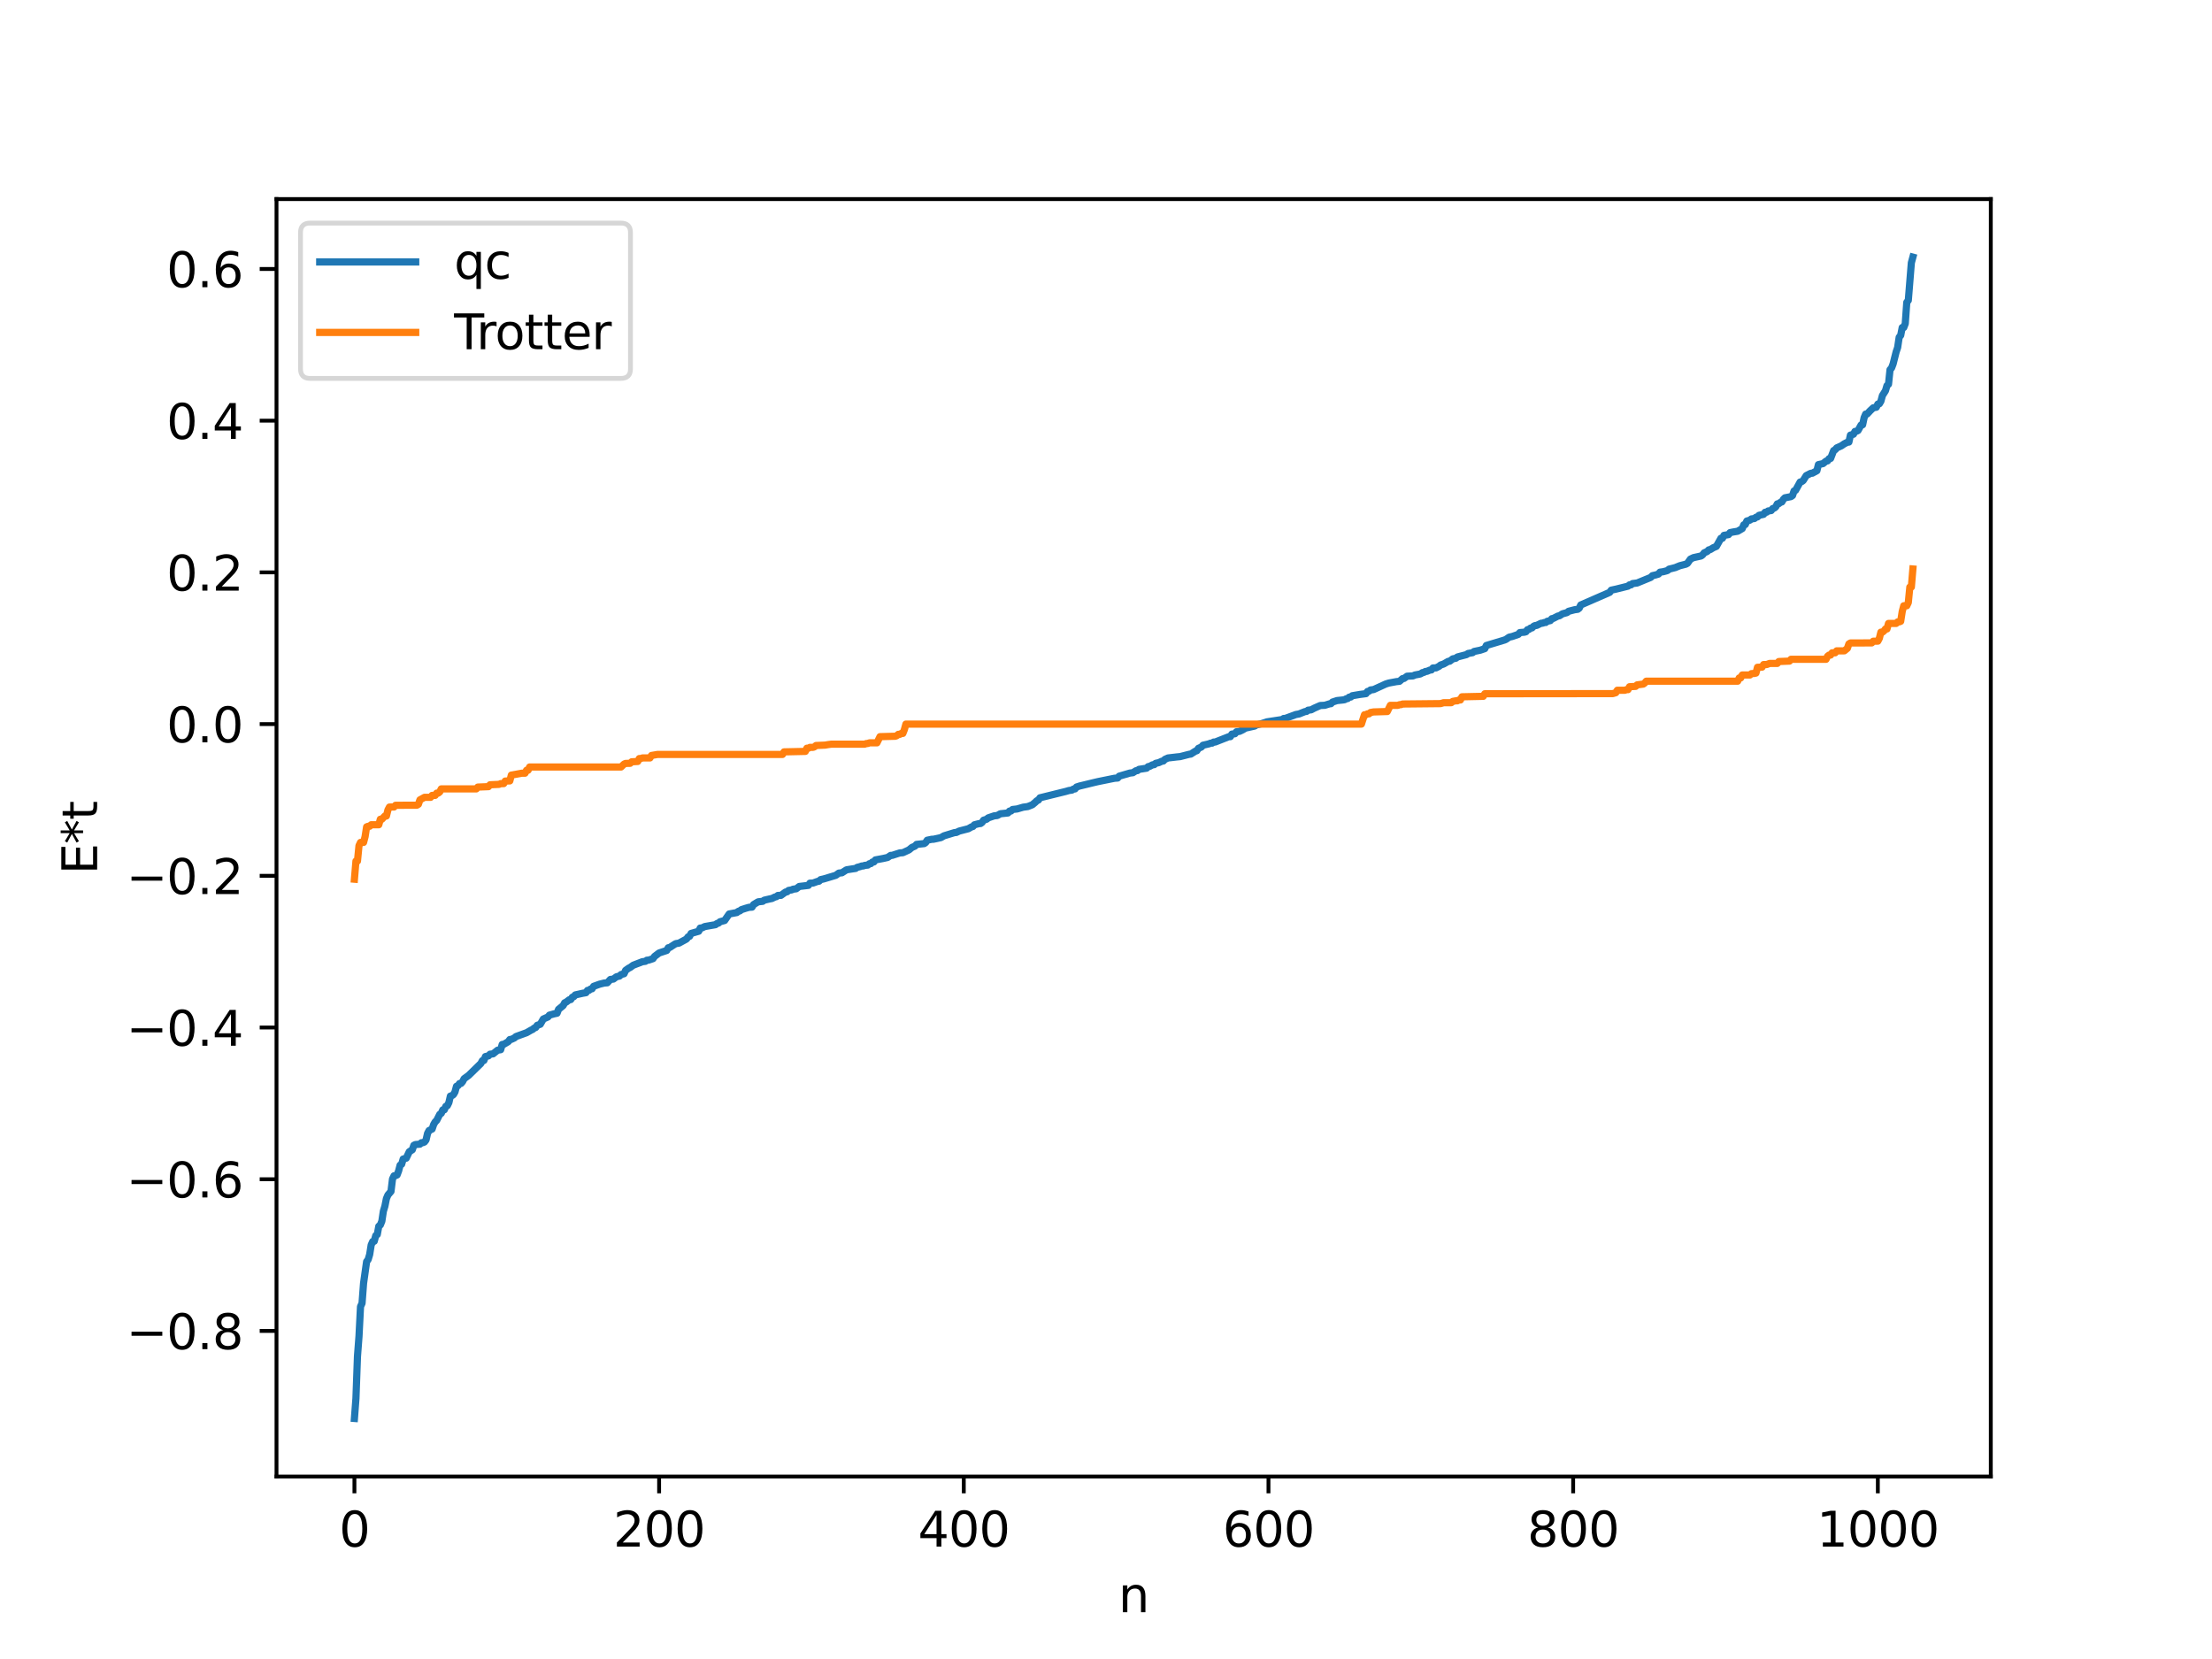 <?xml version="1.0" encoding="utf-8" standalone="no"?>
<!DOCTYPE svg PUBLIC "-//W3C//DTD SVG 1.1//EN"
  "http://www.w3.org/Graphics/SVG/1.1/DTD/svg11.dtd">
<svg xmlns:xlink="http://www.w3.org/1999/xlink" width="460.8pt" height="345.6pt" viewBox="0 0 460.8 345.6" xmlns="http://www.w3.org/2000/svg" version="1.1">
 <defs>
  <style type="text/css">*{stroke-linejoin: round; stroke-linecap: butt}</style>
 </defs>
 <g id="figure_1">
  <g id="patch_1">
   <path d="M 0 345.6 
L 460.8 345.6 
L 460.8 0 
L 0 0 
z
" style="fill: #ffffff"/>
  </g>
  <g id="axes_1">
   <g id="patch_2">
    <path d="M 57.6 307.584 
L 414.72 307.584 
L 414.72 41.472 
L 57.6 41.472 
z
" style="fill: #ffffff"/>
   </g>
   <g id="matplotlib.axis_1">
    <g id="xtick_1">
     <g id="line2d_1">
      <defs>
       <path id="md01fcd0a66" d="M 0 0 
L 0 3.5 
" style="stroke: #000000; stroke-width: 0.8"/>
      </defs>
      <g>
       <use xlink:href="#md01fcd0a66" x="73.833" y="307.584" style="stroke: #000000; stroke-width: 0.8"/>
      </g>
     </g>
     <g id="text_1">
      <!-- 0 -->
      <g transform="translate(70.651 322.182) scale(0.1 -0.1)">
       <defs>
        <path id="DejaVuSans-30" d="M 2034 4250 
Q 1547 4250 1301 3770 
Q 1056 3291 1056 2328 
Q 1056 1369 1301 889 
Q 1547 409 2034 409 
Q 2525 409 2770 889 
Q 3016 1369 3016 2328 
Q 3016 3291 2770 3770 
Q 2525 4250 2034 4250 
z
M 2034 4750 
Q 2819 4750 3233 4129 
Q 3647 3509 3647 2328 
Q 3647 1150 3233 529 
Q 2819 -91 2034 -91 
Q 1250 -91 836 529 
Q 422 1150 422 2328 
Q 422 3509 836 4129 
Q 1250 4750 2034 4750 
z
" transform="scale(0.016)"/>
       </defs>
       <use xlink:href="#DejaVuSans-30"/>
      </g>
     </g>
    </g>
    <g id="xtick_2">
     <g id="line2d_2">
      <g>
       <use xlink:href="#md01fcd0a66" x="137.304" y="307.584" style="stroke: #000000; stroke-width: 0.8"/>
      </g>
     </g>
     <g id="text_2">
      <!-- 200 -->
      <g transform="translate(127.76 322.182) scale(0.1 -0.1)">
       <defs>
        <path id="DejaVuSans-32" d="M 1228 531 
L 3431 531 
L 3431 0 
L 469 0 
L 469 531 
Q 828 903 1448 1529 
Q 2069 2156 2228 2338 
Q 2531 2678 2651 2914 
Q 2772 3150 2772 3378 
Q 2772 3750 2511 3984 
Q 2250 4219 1831 4219 
Q 1534 4219 1204 4116 
Q 875 4013 500 3803 
L 500 4441 
Q 881 4594 1212 4672 
Q 1544 4750 1819 4750 
Q 2544 4750 2975 4387 
Q 3406 4025 3406 3419 
Q 3406 3131 3298 2873 
Q 3191 2616 2906 2266 
Q 2828 2175 2409 1742 
Q 1991 1309 1228 531 
z
" transform="scale(0.016)"/>
       </defs>
       <use xlink:href="#DejaVuSans-32"/>
       <use xlink:href="#DejaVuSans-30" x="63.623"/>
       <use xlink:href="#DejaVuSans-30" x="127.246"/>
      </g>
     </g>
    </g>
    <g id="xtick_3">
     <g id="line2d_3">
      <g>
       <use xlink:href="#md01fcd0a66" x="200.775" y="307.584" style="stroke: #000000; stroke-width: 0.8"/>
      </g>
     </g>
     <g id="text_3">
      <!-- 400 -->
      <g transform="translate(191.231 322.182) scale(0.1 -0.1)">
       <defs>
        <path id="DejaVuSans-34" d="M 2419 4116 
L 825 1625 
L 2419 1625 
L 2419 4116 
z
M 2253 4666 
L 3047 4666 
L 3047 1625 
L 3713 1625 
L 3713 1100 
L 3047 1100 
L 3047 0 
L 2419 0 
L 2419 1100 
L 313 1100 
L 313 1709 
L 2253 4666 
z
" transform="scale(0.016)"/>
       </defs>
       <use xlink:href="#DejaVuSans-34"/>
       <use xlink:href="#DejaVuSans-30" x="63.623"/>
       <use xlink:href="#DejaVuSans-30" x="127.246"/>
      </g>
     </g>
    </g>
    <g id="xtick_4">
     <g id="line2d_4">
      <g>
       <use xlink:href="#md01fcd0a66" x="264.246" y="307.584" style="stroke: #000000; stroke-width: 0.8"/>
      </g>
     </g>
     <g id="text_4">
      <!-- 600 -->
      <g transform="translate(254.702 322.182) scale(0.1 -0.1)">
       <defs>
        <path id="DejaVuSans-36" d="M 2113 2584 
Q 1688 2584 1439 2293 
Q 1191 2003 1191 1497 
Q 1191 994 1439 701 
Q 1688 409 2113 409 
Q 2538 409 2786 701 
Q 3034 994 3034 1497 
Q 3034 2003 2786 2293 
Q 2538 2584 2113 2584 
z
M 3366 4563 
L 3366 3988 
Q 3128 4100 2886 4159 
Q 2644 4219 2406 4219 
Q 1781 4219 1451 3797 
Q 1122 3375 1075 2522 
Q 1259 2794 1537 2939 
Q 1816 3084 2150 3084 
Q 2853 3084 3261 2657 
Q 3669 2231 3669 1497 
Q 3669 778 3244 343 
Q 2819 -91 2113 -91 
Q 1303 -91 875 529 
Q 447 1150 447 2328 
Q 447 3434 972 4092 
Q 1497 4750 2381 4750 
Q 2619 4750 2861 4703 
Q 3103 4656 3366 4563 
z
" transform="scale(0.016)"/>
       </defs>
       <use xlink:href="#DejaVuSans-36"/>
       <use xlink:href="#DejaVuSans-30" x="63.623"/>
       <use xlink:href="#DejaVuSans-30" x="127.246"/>
      </g>
     </g>
    </g>
    <g id="xtick_5">
     <g id="line2d_5">
      <g>
       <use xlink:href="#md01fcd0a66" x="327.717" y="307.584" style="stroke: #000000; stroke-width: 0.8"/>
      </g>
     </g>
     <g id="text_5">
      <!-- 800 -->
      <g transform="translate(318.173 322.182) scale(0.1 -0.1)">
       <defs>
        <path id="DejaVuSans-38" d="M 2034 2216 
Q 1584 2216 1326 1975 
Q 1069 1734 1069 1313 
Q 1069 891 1326 650 
Q 1584 409 2034 409 
Q 2484 409 2743 651 
Q 3003 894 3003 1313 
Q 3003 1734 2745 1975 
Q 2488 2216 2034 2216 
z
M 1403 2484 
Q 997 2584 770 2862 
Q 544 3141 544 3541 
Q 544 4100 942 4425 
Q 1341 4750 2034 4750 
Q 2731 4750 3128 4425 
Q 3525 4100 3525 3541 
Q 3525 3141 3298 2862 
Q 3072 2584 2669 2484 
Q 3125 2378 3379 2068 
Q 3634 1759 3634 1313 
Q 3634 634 3220 271 
Q 2806 -91 2034 -91 
Q 1263 -91 848 271 
Q 434 634 434 1313 
Q 434 1759 690 2068 
Q 947 2378 1403 2484 
z
M 1172 3481 
Q 1172 3119 1398 2916 
Q 1625 2713 2034 2713 
Q 2441 2713 2670 2916 
Q 2900 3119 2900 3481 
Q 2900 3844 2670 4047 
Q 2441 4250 2034 4250 
Q 1625 4250 1398 4047 
Q 1172 3844 1172 3481 
z
" transform="scale(0.016)"/>
       </defs>
       <use xlink:href="#DejaVuSans-38"/>
       <use xlink:href="#DejaVuSans-30" x="63.623"/>
       <use xlink:href="#DejaVuSans-30" x="127.246"/>
      </g>
     </g>
    </g>
    <g id="xtick_6">
     <g id="line2d_6">
      <g>
       <use xlink:href="#md01fcd0a66" x="391.188" y="307.584" style="stroke: #000000; stroke-width: 0.8"/>
      </g>
     </g>
     <g id="text_6">
      <!-- 1000 -->
      <g transform="translate(378.463 322.182) scale(0.1 -0.1)">
       <defs>
        <path id="DejaVuSans-31" d="M 794 531 
L 1825 531 
L 1825 4091 
L 703 3866 
L 703 4441 
L 1819 4666 
L 2450 4666 
L 2450 531 
L 3481 531 
L 3481 0 
L 794 0 
L 794 531 
z
" transform="scale(0.016)"/>
       </defs>
       <use xlink:href="#DejaVuSans-31"/>
       <use xlink:href="#DejaVuSans-30" x="63.623"/>
       <use xlink:href="#DejaVuSans-30" x="127.246"/>
       <use xlink:href="#DejaVuSans-30" x="190.869"/>
      </g>
     </g>
    </g>
    <g id="text_7">
     <!-- n -->
     <g transform="translate(232.991 335.861) scale(0.1 -0.1)">
      <defs>
       <path id="DejaVuSans-6e" d="M 3513 2113 
L 3513 0 
L 2938 0 
L 2938 2094 
Q 2938 2591 2744 2837 
Q 2550 3084 2163 3084 
Q 1697 3084 1428 2787 
Q 1159 2491 1159 1978 
L 1159 0 
L 581 0 
L 581 3500 
L 1159 3500 
L 1159 2956 
Q 1366 3272 1645 3428 
Q 1925 3584 2291 3584 
Q 2894 3584 3203 3211 
Q 3513 2838 3513 2113 
z
" transform="scale(0.016)"/>
      </defs>
      <use xlink:href="#DejaVuSans-6e"/>
     </g>
    </g>
   </g>
   <g id="matplotlib.axis_2">
    <g id="ytick_1">
     <g id="line2d_7">
      <defs>
       <path id="m569a013bcc" d="M 0 0 
L -3.5 0 
" style="stroke: #000000; stroke-width: 0.8"/>
      </defs>
      <g>
       <use xlink:href="#m569a013bcc" x="57.6" y="277.254" style="stroke: #000000; stroke-width: 0.8"/>
      </g>
     </g>
     <g id="text_8">
      <!-- −0.8 -->
      <g transform="translate(26.317 281.053) scale(0.1 -0.1)">
       <defs>
        <path id="DejaVuSans-2212" d="M 678 2272 
L 4684 2272 
L 4684 1741 
L 678 1741 
L 678 2272 
z
" transform="scale(0.016)"/>
        <path id="DejaVuSans-2e" d="M 684 794 
L 1344 794 
L 1344 0 
L 684 0 
L 684 794 
z
" transform="scale(0.016)"/>
       </defs>
       <use xlink:href="#DejaVuSans-2212"/>
       <use xlink:href="#DejaVuSans-30" x="83.789"/>
       <use xlink:href="#DejaVuSans-2e" x="147.412"/>
       <use xlink:href="#DejaVuSans-38" x="179.199"/>
      </g>
     </g>
    </g>
    <g id="ytick_2">
     <g id="line2d_8">
      <g>
       <use xlink:href="#m569a013bcc" x="57.6" y="245.651" style="stroke: #000000; stroke-width: 0.8"/>
      </g>
     </g>
     <g id="text_9">
      <!-- −0.6 -->
      <g transform="translate(26.317 249.45) scale(0.1 -0.1)">
       <use xlink:href="#DejaVuSans-2212"/>
       <use xlink:href="#DejaVuSans-30" x="83.789"/>
       <use xlink:href="#DejaVuSans-2e" x="147.412"/>
       <use xlink:href="#DejaVuSans-36" x="179.199"/>
      </g>
     </g>
    </g>
    <g id="ytick_3">
     <g id="line2d_9">
      <g>
       <use xlink:href="#m569a013bcc" x="57.6" y="214.048" style="stroke: #000000; stroke-width: 0.8"/>
      </g>
     </g>
     <g id="text_10">
      <!-- −0.4 -->
      <g transform="translate(26.317 217.847) scale(0.1 -0.1)">
       <use xlink:href="#DejaVuSans-2212"/>
       <use xlink:href="#DejaVuSans-30" x="83.789"/>
       <use xlink:href="#DejaVuSans-2e" x="147.412"/>
       <use xlink:href="#DejaVuSans-34" x="179.199"/>
      </g>
     </g>
    </g>
    <g id="ytick_4">
     <g id="line2d_10">
      <g>
       <use xlink:href="#m569a013bcc" x="57.6" y="182.445" style="stroke: #000000; stroke-width: 0.8"/>
      </g>
     </g>
     <g id="text_11">
      <!-- −0.2 -->
      <g transform="translate(26.317 186.244) scale(0.1 -0.1)">
       <use xlink:href="#DejaVuSans-2212"/>
       <use xlink:href="#DejaVuSans-30" x="83.789"/>
       <use xlink:href="#DejaVuSans-2e" x="147.412"/>
       <use xlink:href="#DejaVuSans-32" x="179.199"/>
      </g>
     </g>
    </g>
    <g id="ytick_5">
     <g id="line2d_11">
      <g>
       <use xlink:href="#m569a013bcc" x="57.6" y="150.842" style="stroke: #000000; stroke-width: 0.8"/>
      </g>
     </g>
     <g id="text_12">
      <!-- 0.0 -->
      <g transform="translate(34.697 154.641) scale(0.1 -0.1)">
       <use xlink:href="#DejaVuSans-30"/>
       <use xlink:href="#DejaVuSans-2e" x="63.623"/>
       <use xlink:href="#DejaVuSans-30" x="95.41"/>
      </g>
     </g>
    </g>
    <g id="ytick_6">
     <g id="line2d_12">
      <g>
       <use xlink:href="#m569a013bcc" x="57.6" y="119.239" style="stroke: #000000; stroke-width: 0.8"/>
      </g>
     </g>
     <g id="text_13">
      <!-- 0.2 -->
      <g transform="translate(34.697 123.038) scale(0.1 -0.1)">
       <use xlink:href="#DejaVuSans-30"/>
       <use xlink:href="#DejaVuSans-2e" x="63.623"/>
       <use xlink:href="#DejaVuSans-32" x="95.41"/>
      </g>
     </g>
    </g>
    <g id="ytick_7">
     <g id="line2d_13">
      <g>
       <use xlink:href="#m569a013bcc" x="57.6" y="87.636" style="stroke: #000000; stroke-width: 0.8"/>
      </g>
     </g>
     <g id="text_14">
      <!-- 0.4 -->
      <g transform="translate(34.697 91.435) scale(0.1 -0.1)">
       <use xlink:href="#DejaVuSans-30"/>
       <use xlink:href="#DejaVuSans-2e" x="63.623"/>
       <use xlink:href="#DejaVuSans-34" x="95.41"/>
      </g>
     </g>
    </g>
    <g id="ytick_8">
     <g id="line2d_14">
      <g>
       <use xlink:href="#m569a013bcc" x="57.6" y="56.033" style="stroke: #000000; stroke-width: 0.8"/>
      </g>
     </g>
     <g id="text_15">
      <!-- 0.6 -->
      <g transform="translate(34.697 59.832) scale(0.1 -0.1)">
       <use xlink:href="#DejaVuSans-30"/>
       <use xlink:href="#DejaVuSans-2e" x="63.623"/>
       <use xlink:href="#DejaVuSans-36" x="95.41"/>
      </g>
     </g>
    </g>
    <g id="text_16">
     <!-- E*t -->
     <g transform="translate(20.238 182.148) rotate(-90) scale(0.1 -0.1)">
      <defs>
       <path id="DejaVuSans-45" d="M 628 4666 
L 3578 4666 
L 3578 4134 
L 1259 4134 
L 1259 2753 
L 3481 2753 
L 3481 2222 
L 1259 2222 
L 1259 531 
L 3634 531 
L 3634 0 
L 628 0 
L 628 4666 
z
" transform="scale(0.016)"/>
       <path id="DejaVuSans-2a" d="M 3009 3897 
L 1888 3291 
L 3009 2681 
L 2828 2375 
L 1778 3009 
L 1778 1831 
L 1422 1831 
L 1422 3009 
L 372 2375 
L 191 2681 
L 1313 3291 
L 191 3897 
L 372 4206 
L 1422 3572 
L 1422 4750 
L 1778 4750 
L 1778 3572 
L 2828 4206 
L 3009 3897 
z
" transform="scale(0.016)"/>
       <path id="DejaVuSans-74" d="M 1172 4494 
L 1172 3500 
L 2356 3500 
L 2356 3053 
L 1172 3053 
L 1172 1153 
Q 1172 725 1289 603 
Q 1406 481 1766 481 
L 2356 481 
L 2356 0 
L 1766 0 
Q 1100 0 847 248 
Q 594 497 594 1153 
L 594 3053 
L 172 3053 
L 172 3500 
L 594 3500 
L 594 4494 
L 1172 4494 
z
" transform="scale(0.016)"/>
      </defs>
      <use xlink:href="#DejaVuSans-45"/>
      <use xlink:href="#DejaVuSans-2a" x="63.184"/>
      <use xlink:href="#DejaVuSans-74" x="113.184"/>
     </g>
    </g>
   </g>
   <g id="line2d_15">
    <path d="M 73.833 295.488 
L 74.15 291.309 
L 74.467 282.572 
L 74.785 278.393 
L 75.102 272.187 
L 75.42 271.495 
L 75.737 267.316 
L 76.372 262.815 
L 76.689 262.397 
L 77.006 261.346 
L 77.324 259.351 
L 77.641 258.637 
L 77.958 258.579 
L 78.276 257.399 
L 78.593 257.167 
L 78.91 255.448 
L 79.228 255.186 
L 79.545 254.4 
L 79.862 252.319 
L 80.18 251.269 
L 80.497 249.686 
L 80.815 248.941 
L 81.449 248.193 
L 81.767 245.6 
L 82.084 244.942 
L 82.401 244.91 
L 82.719 244.762 
L 83.036 243.933 
L 83.353 242.722 
L 83.671 242.527 
L 83.988 241.444 
L 84.623 241.272 
L 85.258 239.93 
L 85.892 239.513 
L 86.21 238.59 
L 86.527 238.435 
L 87.479 238.348 
L 87.796 238.044 
L 88.114 238.041 
L 88.431 237.891 
L 88.748 237.482 
L 89.066 236.109 
L 89.383 235.507 
L 90.018 235.203 
L 90.335 234.256 
L 90.653 233.712 
L 90.97 233.405 
L 91.605 232.146 
L 91.922 231.93 
L 92.239 231.213 
L 92.557 231.192 
L 92.874 230.471 
L 93.191 230.335 
L 93.509 229.688 
L 93.826 228.326 
L 94.143 228.245 
L 94.461 228.021 
L 94.778 227.474 
L 95.096 226.292 
L 95.413 226.16 
L 95.73 225.719 
L 96.048 225.692 
L 96.365 225.321 
L 96.682 224.716 
L 97.634 224.02 
L 100.173 221.541 
L 100.491 220.949 
L 100.808 220.916 
L 101.125 220.096 
L 101.76 219.956 
L 102.077 219.613 
L 102.712 219.536 
L 103.664 218.775 
L 104.299 218.675 
L 104.616 217.581 
L 104.934 217.555 
L 105.886 216.994 
L 106.203 216.554 
L 106.52 216.52 
L 107.155 216.23 
L 107.472 215.938 
L 109.694 215.133 
L 110.646 214.587 
L 110.963 214.446 
L 111.281 214.167 
L 111.598 214.047 
L 111.915 213.586 
L 112.55 213.376 
L 113.185 212.277 
L 114.137 211.859 
L 114.454 211.472 
L 115.406 211.206 
L 116.041 211.075 
L 116.358 210.264 
L 117.31 209.486 
L 117.628 208.903 
L 117.945 208.761 
L 118.58 208.275 
L 118.897 208.231 
L 119.215 207.745 
L 119.532 207.616 
L 119.849 207.258 
L 121.436 206.904 
L 122.071 206.797 
L 122.388 206.324 
L 122.705 206.297 
L 123.023 206.034 
L 123.34 205.981 
L 123.658 205.471 
L 124.927 205.016 
L 125.879 204.781 
L 126.514 204.733 
L 127.148 204.04 
L 127.783 203.957 
L 128.418 203.48 
L 129.053 203.333 
L 129.37 203.016 
L 130.005 202.847 
L 130.322 202.151 
L 130.957 201.691 
L 131.274 201.544 
L 131.909 201.078 
L 133.813 200.343 
L 134.448 200.261 
L 134.765 200.027 
L 135.082 200.023 
L 136.034 199.703 
L 136.352 199.245 
L 137.304 198.523 
L 138.891 198 
L 139.208 197.44 
L 139.525 197.378 
L 140.477 196.754 
L 140.795 196.572 
L 141.429 196.477 
L 142.699 195.787 
L 143.016 195.61 
L 143.334 195.173 
L 143.651 195.054 
L 143.968 194.452 
L 145.555 193.996 
L 145.872 193.329 
L 146.19 193.323 
L 146.824 193.016 
L 149.046 192.629 
L 149.363 192.381 
L 149.681 192.3 
L 149.998 192.013 
L 150.95 191.761 
L 151.902 190.398 
L 153.489 190.103 
L 153.806 189.844 
L 154.124 189.762 
L 154.441 189.5 
L 155.393 189.194 
L 156.028 189.012 
L 156.662 188.973 
L 156.98 188.441 
L 157.932 187.866 
L 158.884 187.763 
L 159.201 187.525 
L 160.471 187.233 
L 160.788 187.181 
L 161.423 186.867 
L 161.74 186.792 
L 162.058 186.535 
L 162.692 186.518 
L 163.644 185.828 
L 163.962 185.78 
L 164.279 185.492 
L 164.914 185.381 
L 165.231 185.234 
L 165.866 185.151 
L 166.5 184.668 
L 168.405 184.441 
L 168.722 183.98 
L 169.357 183.956 
L 170.309 183.615 
L 170.626 183.567 
L 170.943 183.243 
L 171.578 183.102 
L 174.117 182.342 
L 174.752 181.882 
L 175.386 181.818 
L 176.339 181.201 
L 177.608 180.998 
L 178.243 180.91 
L 178.56 180.688 
L 179.195 180.529 
L 179.512 180.402 
L 179.829 180.399 
L 180.147 180.273 
L 180.781 180.212 
L 181.099 179.937 
L 181.416 179.905 
L 181.734 179.584 
L 182.051 179.558 
L 182.368 179.134 
L 183.955 178.839 
L 184.907 178.627 
L 185.542 178.194 
L 185.859 178.188 
L 187.446 177.677 
L 188.081 177.633 
L 189.35 177.05 
L 189.985 176.527 
L 190.62 176.259 
L 190.937 175.904 
L 192.524 175.736 
L 192.841 175.515 
L 193.158 175.033 
L 194.11 174.836 
L 194.428 174.832 
L 195.062 174.7 
L 196.015 174.487 
L 196.649 174.119 
L 198.871 173.438 
L 199.188 173.434 
L 199.823 173.128 
L 201.727 172.637 
L 202.362 172.269 
L 202.679 172.174 
L 202.996 171.818 
L 203.948 171.573 
L 204.266 171.555 
L 204.583 171.331 
L 204.9 170.861 
L 205.535 170.663 
L 205.853 170.381 
L 207.122 169.951 
L 207.757 169.886 
L 208.391 169.522 
L 209.978 169.355 
L 210.296 168.967 
L 210.613 168.947 
L 210.93 168.631 
L 211.882 168.521 
L 213.152 168.151 
L 214.104 168.023 
L 215.056 167.645 
L 215.691 167.112 
L 216.008 166.795 
L 216.325 166.669 
L 216.643 166.197 
L 222.038 164.867 
L 222.672 164.682 
L 223.307 164.586 
L 223.624 164.368 
L 223.942 164.349 
L 224.259 163.95 
L 224.894 163.743 
L 225.846 163.515 
L 227.75 163.051 
L 228.702 162.828 
L 231.558 162.249 
L 232.193 162.123 
L 232.828 162.078 
L 233.145 161.693 
L 235.367 161.045 
L 236.001 160.97 
L 236.636 160.559 
L 236.953 160.531 
L 237.271 160.272 
L 238.858 160.026 
L 239.175 159.706 
L 239.492 159.649 
L 240.127 159.307 
L 240.444 159.291 
L 240.762 159.01 
L 241.396 158.874 
L 242.031 158.577 
L 242.348 158.532 
L 242.666 158.189 
L 243.3 157.902 
L 245.205 157.677 
L 245.839 157.616 
L 247.743 157.128 
L 248.061 157.09 
L 249.013 156.484 
L 249.33 156.387 
L 249.648 155.897 
L 250.282 155.616 
L 250.6 155.246 
L 251.869 154.951 
L 252.186 154.809 
L 252.504 154.808 
L 252.821 154.587 
L 253.139 154.584 
L 255.995 153.462 
L 256.312 153.459 
L 256.629 152.925 
L 257.264 152.851 
L 257.581 152.44 
L 258.216 152.351 
L 258.851 152.048 
L 259.486 151.671 
L 261.39 151.246 
L 261.707 151.027 
L 262.659 150.791 
L 263.929 150.374 
L 267.102 149.891 
L 267.42 149.666 
L 267.737 149.664 
L 269.958 148.845 
L 270.593 148.737 
L 271.862 148.235 
L 272.18 148.2 
L 272.497 147.945 
L 273.132 147.87 
L 273.767 147.531 
L 275.036 146.971 
L 275.988 146.925 
L 276.94 146.626 
L 277.258 146.59 
L 277.575 146.254 
L 278.527 145.941 
L 279.796 145.807 
L 280.114 145.756 
L 280.431 145.57 
L 280.748 145.517 
L 281.066 145.228 
L 281.383 145.207 
L 281.7 144.934 
L 283.287 144.664 
L 284.557 144.498 
L 284.874 144.049 
L 285.191 143.983 
L 285.509 143.73 
L 286.143 143.651 
L 288.682 142.489 
L 289.317 142.291 
L 290.269 142.114 
L 290.904 141.997 
L 291.539 141.929 
L 292.173 141.37 
L 292.491 141.329 
L 293.125 140.867 
L 294.395 140.796 
L 294.712 140.624 
L 295.664 140.445 
L 295.981 140.353 
L 296.299 140.127 
L 296.616 140.078 
L 296.934 139.884 
L 297.251 139.856 
L 297.886 139.584 
L 298.203 139.552 
L 298.52 139.148 
L 299.155 139.131 
L 299.79 138.801 
L 300.107 138.535 
L 300.742 138.321 
L 301.694 137.772 
L 302.011 137.737 
L 302.646 137.251 
L 303.281 137.123 
L 303.598 136.862 
L 305.502 136.365 
L 305.82 136.134 
L 306.772 135.964 
L 307.089 135.71 
L 308.358 135.448 
L 309.31 135.124 
L 309.628 134.47 
L 313.436 133.322 
L 313.753 133.175 
L 314.388 132.734 
L 315.023 132.594 
L 316.292 132.153 
L 316.61 131.778 
L 317.562 131.698 
L 317.879 131.604 
L 318.196 131.18 
L 318.514 131.115 
L 318.831 130.848 
L 319.148 130.804 
L 319.466 130.474 
L 319.783 130.311 
L 320.1 130.295 
L 321.053 129.828 
L 321.37 129.818 
L 321.687 129.679 
L 322.005 129.675 
L 322.322 129.424 
L 322.957 129.285 
L 323.274 128.884 
L 323.591 128.824 
L 324.543 128.331 
L 324.861 128.281 
L 325.496 127.869 
L 326.448 127.612 
L 326.765 127.345 
L 328.034 127.015 
L 328.669 126.929 
L 328.986 126.689 
L 329.304 126.026 
L 335.334 123.395 
L 335.651 122.939 
L 336.603 122.737 
L 339.142 122.107 
L 339.459 121.837 
L 339.777 121.834 
L 340.094 121.568 
L 341.046 121.448 
L 343.902 120.274 
L 344.22 119.924 
L 344.854 119.782 
L 345.489 119.591 
L 345.806 119.194 
L 346.441 119.105 
L 347.076 118.941 
L 347.393 118.835 
L 347.71 118.557 
L 348.98 118.242 
L 349.932 117.851 
L 351.201 117.525 
L 351.519 117.35 
L 352.153 116.468 
L 352.788 116.165 
L 354.375 115.817 
L 354.692 115.576 
L 355.01 115.163 
L 355.644 114.885 
L 355.962 114.552 
L 356.279 114.488 
L 356.914 114.096 
L 357.548 113.827 
L 358.5 112.137 
L 358.818 112.134 
L 359.135 111.524 
L 360.087 111.37 
L 360.405 110.953 
L 361.039 110.824 
L 361.991 110.668 
L 362.943 110.109 
L 363.261 109.325 
L 363.578 109.27 
L 363.896 108.538 
L 364.53 108.361 
L 364.848 108.105 
L 365.482 108.016 
L 365.8 107.758 
L 366.117 107.683 
L 366.434 107.352 
L 367.386 107.144 
L 367.704 106.712 
L 368.021 106.697 
L 368.339 106.445 
L 368.973 106.359 
L 369.291 105.94 
L 369.608 105.851 
L 369.925 105.592 
L 370.243 104.971 
L 370.56 104.921 
L 370.877 104.653 
L 371.195 104.562 
L 371.512 104.015 
L 371.829 103.705 
L 373.099 103.456 
L 373.416 103.226 
L 373.734 102.275 
L 374.051 102.138 
L 375.003 100.414 
L 375.32 100.337 
L 375.638 100.104 
L 376.272 99.078 
L 377.224 98.593 
L 377.542 98.578 
L 378.494 98.06 
L 378.811 96.785 
L 379.763 96.579 
L 380.398 96.065 
L 380.715 96.01 
L 381.033 95.544 
L 381.35 95.5 
L 381.985 93.859 
L 382.302 93.687 
L 382.62 93.308 
L 383.572 92.883 
L 384.206 92.45 
L 384.841 92.127 
L 385.158 92.091 
L 385.476 90.644 
L 386.11 90.459 
L 386.428 89.87 
L 386.745 89.841 
L 387.062 89.681 
L 387.697 88.542 
L 388.015 88.49 
L 388.332 87.006 
L 388.649 86.263 
L 388.967 86.232 
L 389.601 85.551 
L 390.236 84.953 
L 390.871 84.836 
L 391.188 84.181 
L 391.505 84.11 
L 391.823 83.587 
L 392.14 82.4 
L 392.775 81.398 
L 393.092 80.331 
L 393.41 80.038 
L 393.727 77.012 
L 394.044 76.662 
L 394.362 75.832 
L 394.996 73.32 
L 395.314 72.386 
L 395.631 70.259 
L 395.948 69.863 
L 396.266 68.235 
L 396.583 68.233 
L 396.9 67.417 
L 397.218 62.98 
L 397.535 62.569 
L 398.17 54.744 
L 398.487 53.568 
L 398.487 53.568 
" clip-path="url(#p1b635ae000)" style="fill: none; stroke: #1f77b4; stroke-width: 1.5; stroke-linecap: square"/>
   </g>
   <g id="line2d_16">
    <path d="M 73.833 183.155 
L 74.15 179.384 
L 74.467 179.384 
L 74.785 176.161 
L 75.102 175.492 
L 75.737 175.492 
L 76.054 174.286 
L 76.372 172.25 
L 76.689 172.125 
L 77.006 172.125 
L 77.324 171.81 
L 78.91 171.81 
L 79.228 170.662 
L 79.545 170.662 
L 80.18 169.989 
L 80.497 169.989 
L 80.815 168.719 
L 81.132 168.121 
L 82.084 168.111 
L 82.401 167.757 
L 86.844 167.737 
L 87.162 167.543 
L 87.479 166.623 
L 88.431 166.101 
L 89.7 166.101 
L 90.018 165.694 
L 90.653 165.694 
L 90.97 165.221 
L 91.287 165.221 
L 91.605 164.975 
L 91.922 164.341 
L 99.221 164.341 
L 99.539 163.964 
L 101.76 163.874 
L 102.077 163.483 
L 103.981 163.395 
L 104.299 163.242 
L 104.934 163.242 
L 105.251 162.705 
L 106.203 162.678 
L 106.52 161.467 
L 108.742 161.069 
L 109.377 161.069 
L 109.694 160.457 
L 110.011 160.457 
L 110.329 159.78 
L 129.37 159.78 
L 130.005 159.175 
L 130.322 159.035 
L 131.274 159.012 
L 131.591 158.697 
L 132.861 158.626 
L 133.178 158.02 
L 133.496 158.02 
L 133.813 157.894 
L 135.4 157.894 
L 135.717 157.378 
L 136.986 157.162 
L 163.01 157.162 
L 163.327 156.627 
L 167.77 156.529 
L 168.087 155.866 
L 168.405 155.866 
L 168.722 155.689 
L 169.357 155.689 
L 169.674 155.575 
L 169.991 155.302 
L 171.896 155.219 
L 172.53 155.109 
L 173.165 155.027 
L 180.147 155.027 
L 180.464 154.886 
L 180.781 154.886 
L 181.099 154.748 
L 182.686 154.748 
L 183.32 153.46 
L 186.494 153.373 
L 186.811 153.26 
L 187.129 152.977 
L 187.446 152.977 
L 187.763 152.785 
L 188.081 152.785 
L 188.398 151.984 
L 188.715 150.842 
L 283.605 150.842 
L 284.239 148.898 
L 284.557 148.898 
L 284.874 148.706 
L 285.191 148.706 
L 285.509 148.423 
L 286.143 148.31 
L 289 148.224 
L 289.634 146.935 
L 291.221 146.935 
L 291.539 146.797 
L 291.856 146.797 
L 292.173 146.656 
L 300.107 146.575 
L 300.742 146.382 
L 302.329 146.382 
L 302.646 146.108 
L 303.281 145.994 
L 303.598 145.994 
L 303.915 145.817 
L 304.233 145.817 
L 304.55 145.155 
L 308.993 145.057 
L 309.31 144.521 
L 335.968 144.492 
L 336.603 144.306 
L 336.92 143.79 
L 338.507 143.79 
L 338.824 143.663 
L 339.142 143.663 
L 339.459 143.058 
L 340.729 142.986 
L 341.046 142.672 
L 342.315 142.509 
L 342.633 142.287 
L 342.95 141.903 
L 361.991 141.903 
L 362.309 141.227 
L 362.626 141.227 
L 362.943 140.615 
L 364.53 140.615 
L 364.848 140.336 
L 365.482 140.288 
L 365.8 140.216 
L 366.117 139.005 
L 367.069 138.978 
L 367.386 138.441 
L 368.021 138.441 
L 368.656 138.201 
L 370.243 138.201 
L 370.56 137.809 
L 372.781 137.72 
L 373.099 137.342 
L 380.398 137.342 
L 380.715 136.709 
L 381.033 136.462 
L 381.35 136.462 
L 381.667 135.99 
L 382.302 135.99 
L 382.62 135.582 
L 384.206 135.582 
L 384.841 135.06 
L 385.158 134.14 
L 385.476 133.946 
L 389.919 133.926 
L 390.236 133.572 
L 391.188 133.562 
L 391.505 132.964 
L 391.823 131.694 
L 392.14 131.694 
L 392.458 131.438 
L 392.775 131.022 
L 393.092 131.022 
L 393.41 129.873 
L 394.996 129.873 
L 395.314 129.558 
L 395.631 129.558 
L 395.948 129.433 
L 396.266 127.397 
L 396.583 126.192 
L 397.218 126.192 
L 397.535 125.522 
L 397.853 122.299 
L 398.17 122.299 
L 398.487 118.528 
L 398.487 118.528 
" clip-path="url(#p1b635ae000)" style="fill: none; stroke: #ff7f0e; stroke-width: 1.5; stroke-linecap: square"/>
   </g>
   <g id="patch_3">
    <path d="M 57.6 307.584 
L 57.6 41.472 
" style="fill: none; stroke: #000000; stroke-width: 0.8; stroke-linejoin: miter; stroke-linecap: square"/>
   </g>
   <g id="patch_4">
    <path d="M 414.72 307.584 
L 414.72 41.472 
" style="fill: none; stroke: #000000; stroke-width: 0.8; stroke-linejoin: miter; stroke-linecap: square"/>
   </g>
   <g id="patch_5">
    <path d="M 57.6 307.584 
L 414.72 307.584 
" style="fill: none; stroke: #000000; stroke-width: 0.8; stroke-linejoin: miter; stroke-linecap: square"/>
   </g>
   <g id="patch_6">
    <path d="M 57.6 41.472 
L 414.72 41.472 
" style="fill: none; stroke: #000000; stroke-width: 0.8; stroke-linejoin: miter; stroke-linecap: square"/>
   </g>
   <g id="legend_1">
    <g id="patch_7">
     <path d="M 64.6 78.828 
L 129.342 78.828 
Q 131.342 78.828 131.342 76.828 
L 131.342 48.472 
Q 131.342 46.472 129.342 46.472 
L 64.6 46.472 
Q 62.6 46.472 62.6 48.472 
L 62.6 76.828 
Q 62.6 78.828 64.6 78.828 
z
" style="fill: #ffffff; opacity: 0.8; stroke: #cccccc; stroke-linejoin: miter"/>
    </g>
    <g id="line2d_17">
     <path d="M 66.6 54.57 
L 76.6 54.57 
L 86.6 54.57 
" style="fill: none; stroke: #1f77b4; stroke-width: 1.5; stroke-linecap: square"/>
    </g>
    <g id="text_17">
     <!-- qc -->
     <g transform="translate(94.6 58.07) scale(0.1 -0.1)">
      <defs>
       <path id="DejaVuSans-71" d="M 947 1747 
Q 947 1113 1208 752 
Q 1469 391 1925 391 
Q 2381 391 2643 752 
Q 2906 1113 2906 1747 
Q 2906 2381 2643 2742 
Q 2381 3103 1925 3103 
Q 1469 3103 1208 2742 
Q 947 2381 947 1747 
z
M 2906 525 
Q 2725 213 2448 61 
Q 2172 -91 1784 -91 
Q 1150 -91 751 415 
Q 353 922 353 1747 
Q 353 2572 751 3078 
Q 1150 3584 1784 3584 
Q 2172 3584 2448 3432 
Q 2725 3281 2906 2969 
L 2906 3500 
L 3481 3500 
L 3481 -1331 
L 2906 -1331 
L 2906 525 
z
" transform="scale(0.016)"/>
       <path id="DejaVuSans-63" d="M 3122 3366 
L 3122 2828 
Q 2878 2963 2633 3030 
Q 2388 3097 2138 3097 
Q 1578 3097 1268 2742 
Q 959 2388 959 1747 
Q 959 1106 1268 751 
Q 1578 397 2138 397 
Q 2388 397 2633 464 
Q 2878 531 3122 666 
L 3122 134 
Q 2881 22 2623 -34 
Q 2366 -91 2075 -91 
Q 1284 -91 818 406 
Q 353 903 353 1747 
Q 353 2603 823 3093 
Q 1294 3584 2113 3584 
Q 2378 3584 2631 3529 
Q 2884 3475 3122 3366 
z
" transform="scale(0.016)"/>
      </defs>
      <use xlink:href="#DejaVuSans-71"/>
      <use xlink:href="#DejaVuSans-63" x="63.477"/>
     </g>
    </g>
    <g id="line2d_18">
     <path d="M 66.6 69.249 
L 76.6 69.249 
L 86.6 69.249 
" style="fill: none; stroke: #ff7f0e; stroke-width: 1.5; stroke-linecap: square"/>
    </g>
    <g id="text_18">
     <!-- Trotter -->
     <g transform="translate(94.6 72.749) scale(0.1 -0.1)">
      <defs>
       <path id="DejaVuSans-54" d="M -19 4666 
L 3928 4666 
L 3928 4134 
L 2272 4134 
L 2272 0 
L 1638 0 
L 1638 4134 
L -19 4134 
L -19 4666 
z
" transform="scale(0.016)"/>
       <path id="DejaVuSans-72" d="M 2631 2963 
Q 2534 3019 2420 3045 
Q 2306 3072 2169 3072 
Q 1681 3072 1420 2755 
Q 1159 2438 1159 1844 
L 1159 0 
L 581 0 
L 581 3500 
L 1159 3500 
L 1159 2956 
Q 1341 3275 1631 3429 
Q 1922 3584 2338 3584 
Q 2397 3584 2469 3576 
Q 2541 3569 2628 3553 
L 2631 2963 
z
" transform="scale(0.016)"/>
       <path id="DejaVuSans-6f" d="M 1959 3097 
Q 1497 3097 1228 2736 
Q 959 2375 959 1747 
Q 959 1119 1226 758 
Q 1494 397 1959 397 
Q 2419 397 2687 759 
Q 2956 1122 2956 1747 
Q 2956 2369 2687 2733 
Q 2419 3097 1959 3097 
z
M 1959 3584 
Q 2709 3584 3137 3096 
Q 3566 2609 3566 1747 
Q 3566 888 3137 398 
Q 2709 -91 1959 -91 
Q 1206 -91 779 398 
Q 353 888 353 1747 
Q 353 2609 779 3096 
Q 1206 3584 1959 3584 
z
" transform="scale(0.016)"/>
       <path id="DejaVuSans-65" d="M 3597 1894 
L 3597 1613 
L 953 1613 
Q 991 1019 1311 708 
Q 1631 397 2203 397 
Q 2534 397 2845 478 
Q 3156 559 3463 722 
L 3463 178 
Q 3153 47 2828 -22 
Q 2503 -91 2169 -91 
Q 1331 -91 842 396 
Q 353 884 353 1716 
Q 353 2575 817 3079 
Q 1281 3584 2069 3584 
Q 2775 3584 3186 3129 
Q 3597 2675 3597 1894 
z
M 3022 2063 
Q 3016 2534 2758 2815 
Q 2500 3097 2075 3097 
Q 1594 3097 1305 2825 
Q 1016 2553 972 2059 
L 3022 2063 
z
" transform="scale(0.016)"/>
      </defs>
      <use xlink:href="#DejaVuSans-54"/>
      <use xlink:href="#DejaVuSans-72" x="46.334"/>
      <use xlink:href="#DejaVuSans-6f" x="85.197"/>
      <use xlink:href="#DejaVuSans-74" x="146.379"/>
      <use xlink:href="#DejaVuSans-74" x="185.588"/>
      <use xlink:href="#DejaVuSans-65" x="224.797"/>
      <use xlink:href="#DejaVuSans-72" x="286.32"/>
     </g>
    </g>
   </g>
  </g>
 </g>
 <defs>
  <clipPath id="p1b635ae000">
   <rect x="57.6" y="41.472" width="357.12" height="266.112"/>
  </clipPath>
 </defs>
</svg>
